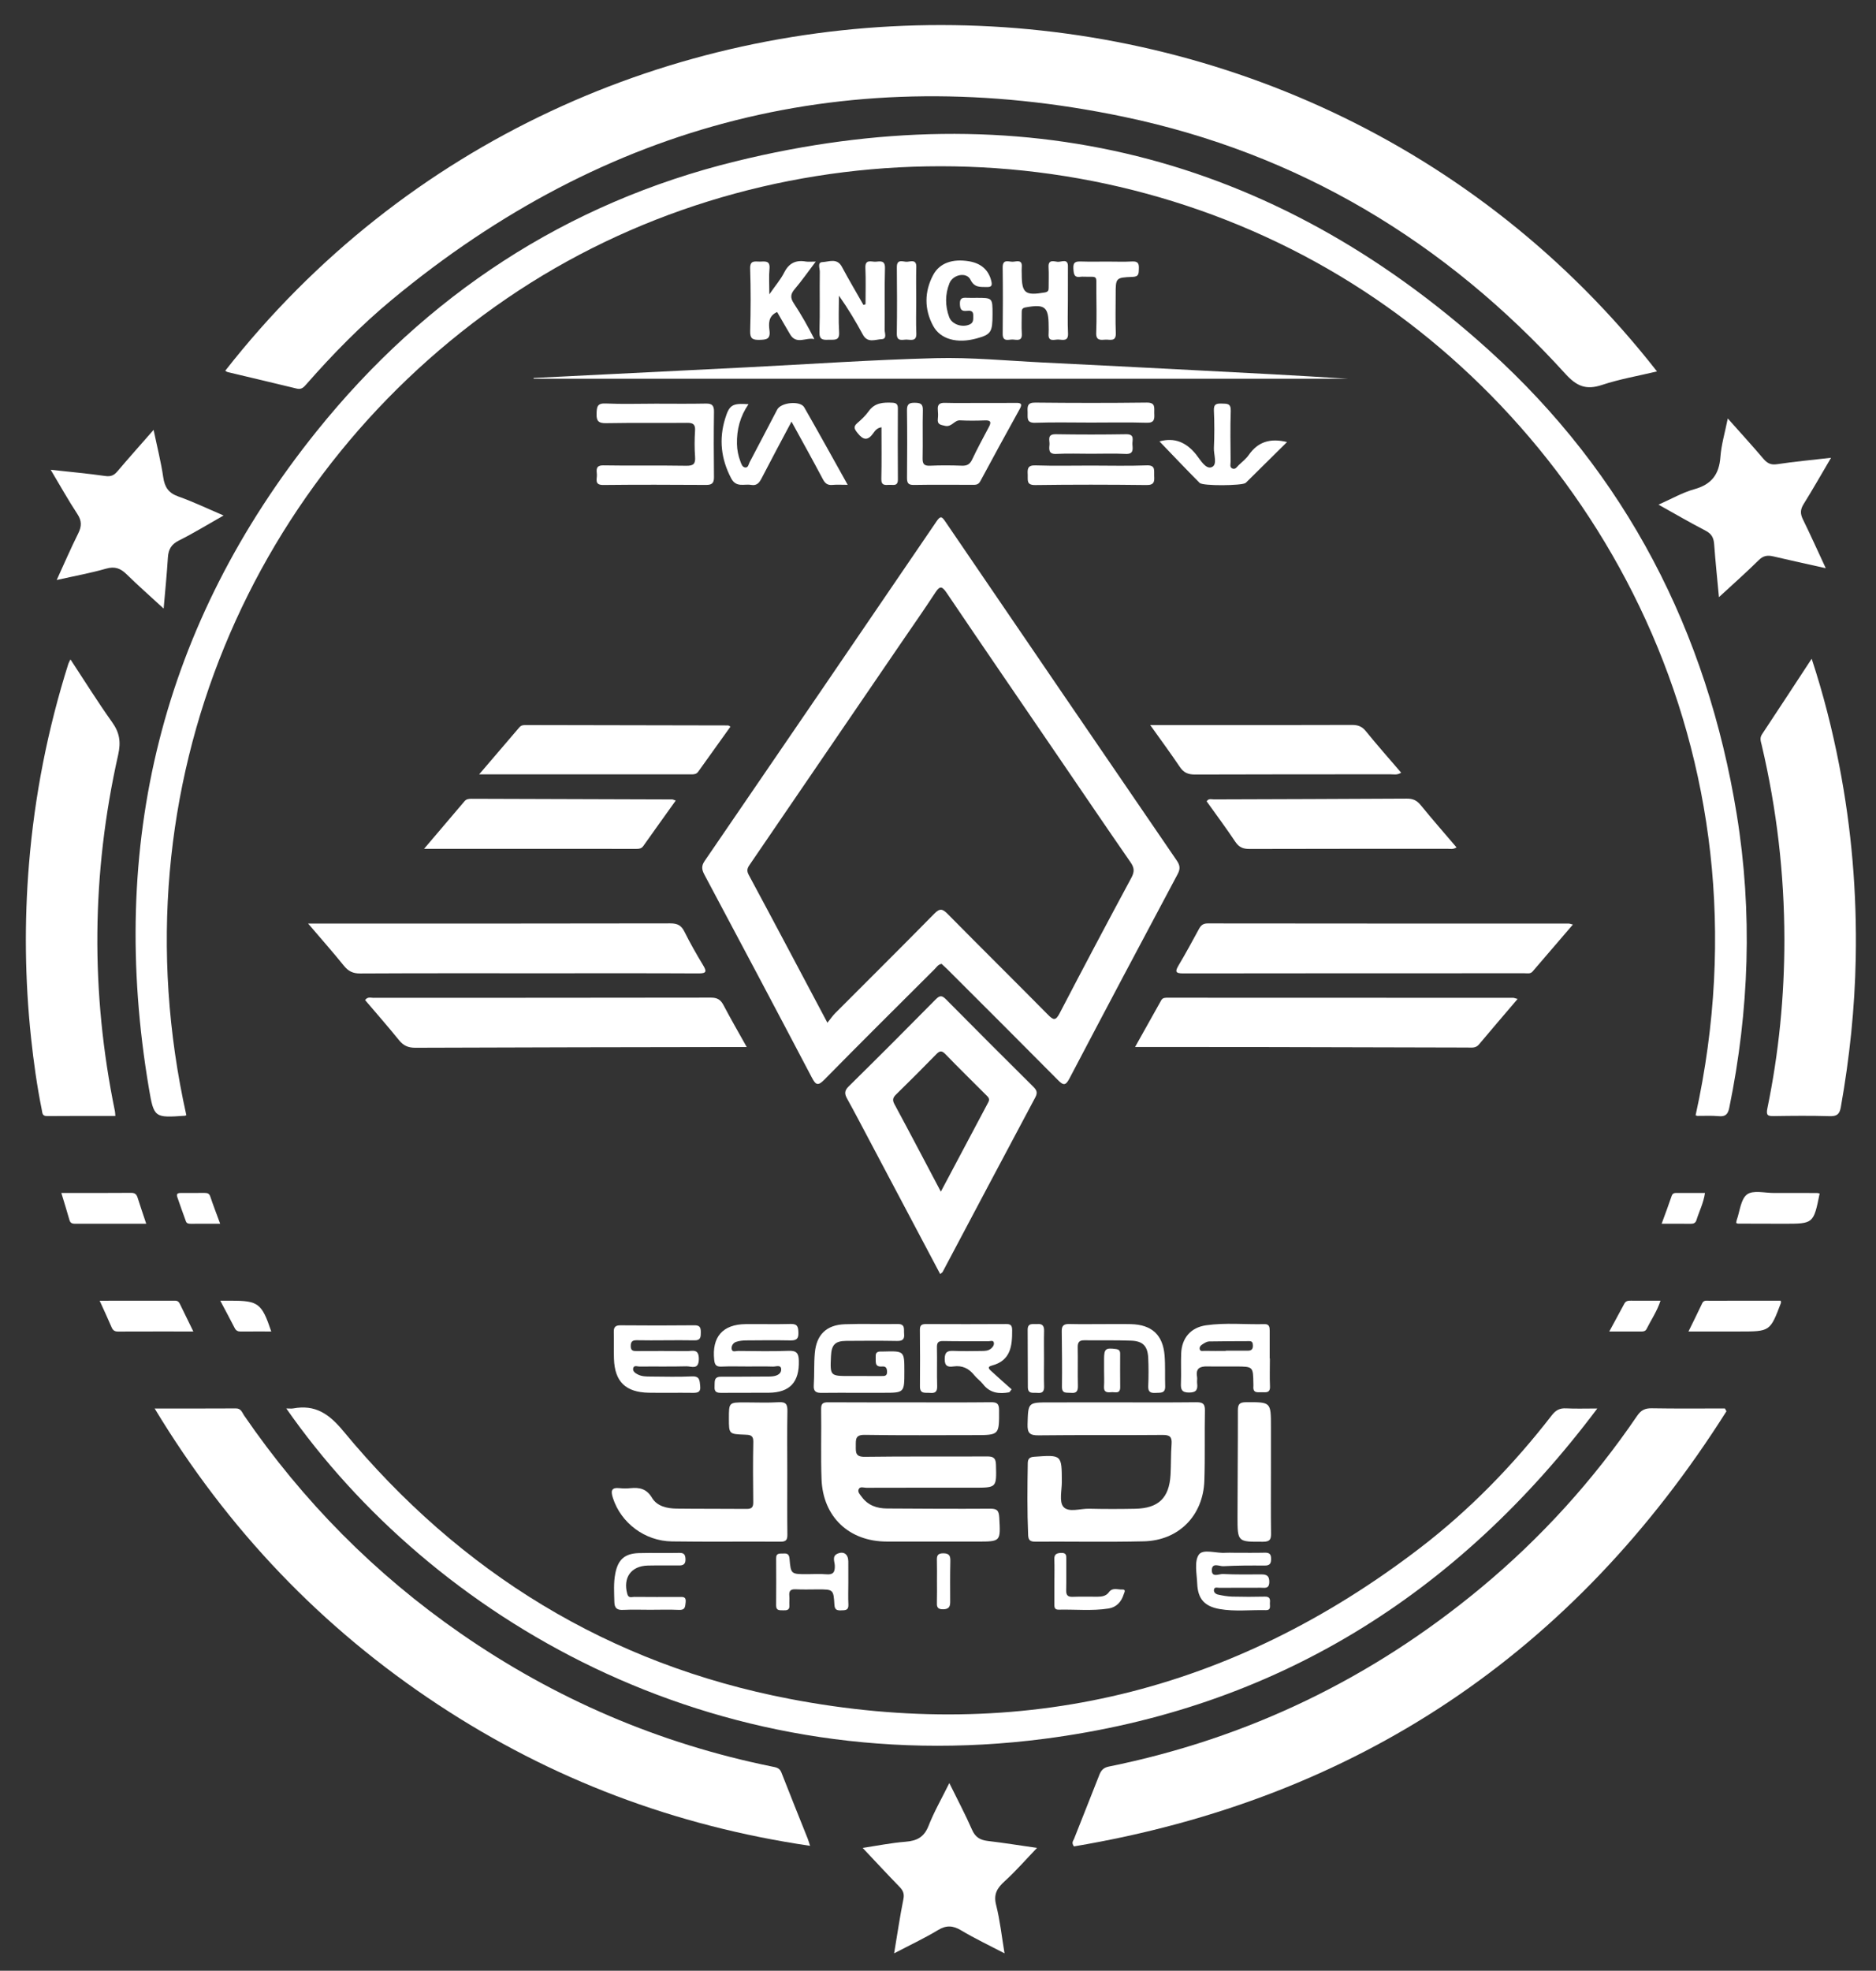 <?xml version="1.0" encoding="utf-8"?>
<!-- Generator: Adobe Illustrator 24.3.0, SVG Export Plug-In . SVG Version: 6.00 Build 0)  -->
<svg version="1.1" id="Capa_1" xmlns="http://www.w3.org/2000/svg" xmlns:xlink="http://www.w3.org/1999/xlink" x="0px" y="0px"
	 viewBox="0 0 975 1024" style="enable-background:new 0 0 975 1024;" xml:space="preserve">
<rect x="0" y="0" width="975" height="1024" fill="#333333" stroke="none"/>
<style type="text/css">
	.st0{fill:#FFFFFF;}
</style>
<g>
	<path class="st0" d="M117.07,192.63C304.94-47.31,673.99-46.5,861.18,193c-9.72,2.32-19.42,3.97-28.64,7.03
		c-8.23,2.73-13.12,0.67-18.97-5.78C751.2,125.55,674.83,79.67,584.02,60.68c-141.68-29.62-268.84,2.6-380.42,95.12
		c-16.05,13.31-30.62,28.18-44.37,43.85c-1.37,1.56-2.52,2.87-4.98,2.27c-11.96-2.93-23.95-5.71-35.92-8.58
		C117.89,193.24,117.5,192.88,117.07,192.63z"/>
	<path class="st0" d="M96.84,579.45c-0.41,0.17-0.56,0.28-0.72,0.29c-15.76,1.09-16.13,1.15-18.71-14.12
		c-21.43-126.67,6.5-241.14,87.11-341.48c56.78-70.68,129.69-118.67,217.76-140.3c147.11-36.14,278.73-3.72,391.32,97.94
		c71.5,64.56,113.59,146.31,129.03,241.43c8.27,50.96,6.47,101.82-3.89,152.4c-0.71,3.46-2.05,4.69-5.56,4.35
		c-3.63-0.35-7.32-0.1-10.99-0.14c-0.31,0-0.62-0.21-0.94-0.32c41.78-189.65-51.32-352.45-178.57-432.23
		c-133.76-83.86-309.32-80.91-439.22,7.77C132.55,244.4,58.37,406.91,96.84,579.45z"/>
	<path class="st0" d="M489.37,500.82c-1.85,0.32-2.61,1.75-3.63,2.76c-19.11,19.06-38.29,38.06-57.2,57.32
		c-3.44,3.5-4.52,2.97-6.63-1.04c-18.48-35.19-37.11-70.29-55.8-105.36c-1.38-2.6-1.69-4.49,0.1-7.11
		c40.25-58.78,80.44-117.6,120.53-176.49c2.1-3.08,2.8-2.48,4.59,0.15c40.02,58.74,80.1,117.43,120.25,176.07
		c1.71,2.5,1.94,4.32,0.47,7.08c-18.86,35.36-37.64,70.76-56.26,106.24c-2.1,4.01-3.34,3.41-6.06,0.66
		c-18.99-19.18-38.12-38.22-57.22-57.31C491.47,502.77,490.38,501.78,489.37,500.82z M430.02,531.42c1.77-2.19,2.8-3.72,4.08-5
		c17.17-17.22,34.45-34.33,51.49-51.68c2.87-2.92,4.29-2.52,6.91,0.14c17.32,17.54,34.86,34.87,52.18,52.4
		c2.78,2.81,3.96,3.21,6.02-0.75c12.27-23.59,24.73-47.09,37.33-70.51c1.65-3.07,1.52-5.12-0.44-7.95
		c-12.7-18.32-25.21-36.78-37.78-55.19c-19.33-28.31-38.72-56.57-57.91-84.97c-2.57-3.8-3.7-3.18-5.89,0.15
		c-5.74,8.77-11.76,17.35-17.68,26.01c-26.09,38.2-52.18,76.39-78.26,114.59c-1.18,1.73-2.41,3.18-1.02,5.77
		C402.59,479.61,415.94,504.89,430.02,531.42z"/>
	<path class="st0" d="M897.28,733.29C817.83,858.98,705.05,934.72,558.17,959.4c-1.47-1.92-0.37-2.91-0.01-3.81
		c4.36-11.14,8.87-22.23,13.2-33.38c0.93-2.4,2.22-3.74,4.85-4.28c72.38-14.66,136.85-45.85,193.61-93.02
		c31.19-25.92,58.19-55.7,81.01-89.21c2.05-3.01,4.13-4.01,7.66-3.95c12.66,0.22,25.32,0.09,37.98,0.09
		C896.74,732.33,897.01,732.81,897.28,733.29z"/>
	<path class="st0" d="M421.01,959.1c-70.13-10.29-134.44-34.56-193.23-73.29c-60.57-39.91-109.43-91.08-147.4-153.95
		c14.73,0,28.5,0.05,42.26-0.04c2.68-0.02,3.18,2.15,4.22,3.66c30.58,44.56,67.99,82.34,112.39,113.15
		c49.29,34.2,103.33,57.37,162.16,69.31c1.94,0.39,3.77,0.65,4.69,3.03c4.45,11.46,9.09,22.85,13.64,34.28
		C420.17,956.29,420.46,957.39,421.01,959.1z"/>
	<path class="st0" d="M148.79,731.84c1.65,0,2.66,0.15,3.61-0.02c11.48-2.1,18.62,2.81,26.08,11.84
		c60.84,73.57,138.01,121.06,231.91,139.09c120.69,23.16,230.15-3.67,327.67-78.45c25.89-19.85,48.5-43.15,68.47-68.94
		c2.08-2.69,4.16-3.75,7.46-3.57c4.82,0.25,9.65,0.07,16.17,0.07c-72.91,97.1-167.55,156.01-287.1,171.6
		C369.28,926.1,224.44,840.2,148.79,731.84z"/>
	<path class="st0" d="M59.95,579.86c-11.92,0-23.72-0.06-35.52,0.05c-2.56,0.02-2.39-1.68-2.71-3.25
		c-2.5-12.4-4.26-24.92-5.59-37.49c-3.19-30.04-3.54-60.13-1.06-90.23c2.91-35.44,9.73-70.13,20.46-104.04
		c0.19-0.61,0.55-1.16,1.09-2.28c7.33,11.13,14.17,22.14,21.68,32.67c3.89,5.44,4.6,10.31,3.11,16.94
		c-13.86,61.58-14.39,123.36-1.67,185.22C59.87,578.1,59.86,578.77,59.95,579.86z"/>
	<path class="st0" d="M941.57,342.28c6.16,18.71,10.73,36.91,14.32,55.36c6.44,33.12,9.22,66.57,8.58,100.29
		c-0.49,26-3.21,51.79-7.76,77.4c-0.65,3.66-2.07,4.74-5.76,4.63c-9.65-0.28-19.32-0.19-28.98-0.04c-3.17,0.05-4.19-0.32-3.42-4.03
		c5.97-28.94,8.86-58.21,8.83-87.76c-0.03-34.08-3.97-67.71-11.76-100.89c-0.45-1.93-1.21-3.68,0.13-5.69
		C924.21,368.81,932.57,356,941.57,342.28z"/>
	<path class="st0" d="M488.64,662.01c-12.39-23.41-24.6-46.47-36.81-69.52c-3.81-7.2-7.58-14.43-11.53-21.55
		c-1.39-2.5-1.54-4.16,0.76-6.42c15.2-14.96,30.28-30.05,45.25-45.24c2.25-2.28,3.36-2.03,5.46,0.1
		c14.99,15.17,30.09,30.23,45.22,45.26c1.73,1.72,2.43,3.01,1.1,5.51c-16.14,30.21-32.14,60.5-48.19,90.76
		C489.76,661.17,489.44,661.33,488.64,662.01z M488.98,619.19c8.56-16.14,16.59-31.33,24.68-46.49c0.99-1.86-0.2-2.76-1.24-3.8
		c-7.05-7.06-14.18-14.03-21.11-21.2c-1.91-1.97-2.97-1.69-4.73,0.11c-6.84,7.03-13.79,13.95-20.79,20.81
		c-1.63,1.6-2.17,2.81-0.94,5.09C472.81,588.45,480.58,603.29,488.98,619.19z"/>
	<path class="st0" d="M160.13,479.88c2.77,0,4.36,0,5.95,0c60.77,0,121.54,0.04,182.31-0.09c3.66-0.01,5.69,1.01,7.32,4.3
		c2.95,5.95,6.26,11.73,9.69,17.42c1.97,3.27,1.83,4.3-2.4,4.28c-26.81-0.14-53.61-0.07-80.42-0.07c-31.8,0-63.6-0.07-95.4,0.1
		c-3.74,0.02-6.11-1.14-8.41-3.97C172.97,494.68,166.86,487.76,160.13,479.88z"/>
	<path class="st0" d="M817.47,480.4c-7.19,8.37-14.06,16.39-20.94,24.39c-1.16,1.35-2.76,0.92-4.21,0.92
		c-59.11,0.02-118.22-0.02-177.33,0.08c-4.26,0.01-4.32-1.04-2.39-4.29c3.66-6.14,7.06-12.43,10.47-18.71
		c1.03-1.9,2.12-2.98,4.55-2.98c62.61,0.08,125.21,0.07,187.82,0.08C815.87,479.91,816.31,480.11,817.47,480.4z"/>
	<path class="st0" d="M473.05,728.68c13.99,0,27.98,0.09,41.96-0.07c3.18-0.04,4.22,0.76,4.24,4.11
		c0.05,12.97,0.18,12.97-12.85,12.97c-18.98,0-37.97,0.19-56.95-0.13c-4.96-0.08-4.66,2.34-4.67,5.71c-0.02,3.41-0.23,5.77,4.7,5.7
		c21.14-0.3,42.3-0.06,63.44-0.2c3.36-0.02,4.62,0.77,4.71,4.34c0.3,11.9,0.44,11.9-11.43,11.9c-18.65,0-37.3-0.02-55.95,0.04
		c-1.36,0-3.29-0.87-4,0.81c-0.62,1.46,0.78,2.79,1.64,3.96c3.23,4.39,7.87,5.97,13.08,6c17.82,0.1,35.63,0.22,53.45,0.1
		c3.56-0.03,4.71,0.72,4.92,4.56c0.69,12.55,0.91,12.53-11.54,12.53c-15.65,0-31.31,0.02-46.96-0.01
		c-19.57-0.04-33.15-12.82-33.87-32.41c-0.44-12.14-0.02-24.31-0.21-36.46c-0.05-3.06,1.19-3.51,3.82-3.49
		C444.74,728.73,458.9,728.68,473.05,728.68z"/>
	<path class="st0" d="M788.74,519.06c-7.03,8.25-13.62,15.91-20.11,23.66c-1.71,2.04-3.87,1.59-5.97,1.59
		c-37.48-0.07-74.95-0.19-112.43-0.27c-19.81-0.04-39.63-0.01-60.31-0.01c4.74-8.47,9.17-16.38,13.6-24.29
		c0.79-1.41,2.18-1.32,3.52-1.32c59.8,0.01,119.61,0.03,179.41,0.05C786.92,518.48,787.37,518.71,788.74,519.06z"/>
	<path class="st0" d="M388.09,544.04c-2.2,0-3.53,0-4.85,0c-55.8,0.1-111.6,0.15-167.41,0.38c-3.72,0.01-6.15-1.1-8.45-3.94
		c-5.73-7.08-11.74-13.92-17.63-20.84c1.31-1.85,2.95-1.16,4.3-1.16c58.47-0.04,116.94,0,175.42-0.11c3.33-0.01,5.08,1.08,6.58,3.95
		C379.73,529.35,383.73,536.23,388.09,544.04z"/>
	<path class="st0" d="M580.53,728.68c13.66,0,27.33,0.09,40.99-0.07c3.24-0.04,4.78,0.51,4.71,4.25
		c-0.25,12.16,0.11,24.33-0.3,36.48c-0.6,18.19-13.33,31.11-31.47,31.54c-18.82,0.44-37.66,0.07-56.48,0.17
		c-2.58,0.01-3.52-0.83-3.63-3.38c-0.53-12.49-0.4-24.98-0.19-37.46c0.04-2.19,0.92-3.1,3.31-3.27
		c14.37-1.04,14.34-1.11,14.39,12.97c0.01,4.47-1.47,10.37,0.79,13.02c2.66,3.14,8.76,0.9,13.36,1.01c7.99,0.19,16,0.18,23.99,0.02
		c12.1-0.25,17.65-5.61,18.35-17.62c0.31-5.31,0.13-10.66,0.54-15.96c0.28-3.68-0.79-4.81-4.63-4.78
		c-21.49,0.2-42.99-0.05-64.48,0.21c-4.63,0.06-5.86-1.21-5.73-5.77c0.32-11.35,0.09-11.35,11.5-11.35
		C557.2,728.68,568.87,728.68,580.53,728.68z"/>
	<path class="st0" d="M493.39,926.49c4.26,8.67,8.32,16.31,11.78,24.21c1.69,3.88,4.16,5.38,8.13,5.86
		c8.51,1.01,16.97,2.37,25.66,3.62c-5.77,6.01-10.96,12.01-16.79,17.3c-3.93,3.56-5.9,6.72-4.46,12.37c2.03,8,2.9,16.3,4.37,25.11
		c-7.89-4.12-15.4-7.66-22.49-11.9c-4.33-2.59-7.74-2.82-12.17-0.14c-7.07,4.27-14.6,7.79-22.72,12.04c1.66-9.94,3-19.1,4.82-28.16
		c0.59-2.92-0.24-4.57-2.14-6.52c-6.37-6.53-12.56-13.24-19.04-20.1c7.16-1.07,14.73-2.6,22.37-3.21c5.87-0.47,9.58-2.4,11.87-8.23
		C485.47,941.36,489.47,934.42,493.39,926.49z"/>
	<path class="st0" d="M948.89,295.24c-9.83-2.2-18.57-4.08-27.27-6.14c-2.96-0.7-5.18-0.42-7.56,1.94
		c-6.46,6.39-13.28,12.41-20.69,19.25c-0.91-9.84-1.84-18.67-2.49-27.53c-0.24-3.29-1.32-5.39-4.43-7
		c-7.96-4.11-15.7-8.64-24.49-13.54c6.71-2.96,12.45-6.31,18.65-8.03c8.9-2.47,12.86-7.68,13.52-16.75c0.47-6.4,2.38-12.69,3.83-20
		c6.53,7.34,12.62,14,18.46,20.87c2.03,2.39,3.87,3.39,7.19,2.89c8.99-1.36,18.06-2.18,28.03-3.33
		c-5.02,8.53-9.51,16.43-14.31,24.14c-1.71,2.75-1.73,4.97-0.34,7.81C940.95,277.88,944.62,286.05,948.89,295.24z"/>
	<path class="st0" d="M85.05,316.22c-6.94-6.39-13.29-11.98-19.32-17.88c-3.14-3.07-6.08-4.15-10.58-2.87
		c-8.09,2.32-16.42,3.82-25.68,5.9c3.99-8.71,7.38-16.58,11.2-24.24c1.82-3.65,1.87-6.5-0.46-10.04c-4.73-7.18-8.92-14.72-13.87-23
		c10.11,1.12,19.28,1.94,28.37,3.24c2.92,0.42,4.57-0.35,6.36-2.47c5.91-6.98,12.01-13.79,18.76-21.5
		c1.83,8.76,3.85,16.67,5.02,24.69c0.76,5.17,2.8,8.15,7.87,9.94c7.62,2.69,14.95,6.22,23.48,9.86c-8.3,4.7-15.58,9.19-23.2,12.99
		c-3.98,1.98-5.47,4.63-5.74,8.82C86.74,298.13,85.88,306.57,85.05,316.22z"/>
	<path class="st0" d="M220.39,441.06c7.53-8.86,14.3-16.79,21.04-24.75c0.98-1.16,2.22-1.26,3.59-1.26
		c34.77,0.11,69.54,0.21,104.31,0.33c0.44,0,0.89,0.27,1.87,0.59c-5.74,8.03-11.34,15.8-16.86,23.62c-0.91,1.29-2.06,1.49-3.44,1.49
		C294.48,441.05,258.05,441.06,220.39,441.06z"/>
	<path class="st0" d="M756.99,440.31c-1.81,1.17-3.32,0.72-4.73,0.72c-34.28,0.03-68.56-0.02-102.83,0.09
		c-3.31,0.01-5.47-0.82-7.38-3.68c-4.79-7.17-9.95-14.1-14.93-21.07c1.07-1.66,2.53-1,3.73-1.01c33.44-0.13,66.88-0.18,100.32-0.39
		c3.15-0.02,5.19,0.91,7.17,3.33C744.38,425.72,750.69,432.92,756.99,440.31z"/>
	<path class="st0" d="M409.17,765.35c0,10.66-0.08,21.31,0.05,31.97c0.03,2.71-0.6,3.77-3.56,3.75
		c-18.82-0.13-37.64,0.13-56.45-0.14c-14.14-0.2-26.41-9.6-30.61-22.4c-1.2-3.68-1.14-5.8,3.57-5.27c1.81,0.2,3.67,0.18,5.49,0
		c4.71-0.47,8.39,0.29,11.19,4.99c2.64,4.42,7.76,5.56,12.73,5.63c12.15,0.15,24.31,0.05,36.46,0.16c2.56,0.02,3.47-0.82,3.44-3.44
		c-0.12-10.49-0.19-20.98,0.03-31.47c0.08-3.58-2.02-3.58-4.37-3.67c-8.31-0.31-8.31-0.3-8.31-8.44c0-8.33,0-8.33,8.35-8.33
		c5.83,0,11.67,0.27,17.48-0.09c3.95-0.25,4.65,1.22,4.58,4.79C409.03,744.03,409.18,754.69,409.17,765.35z"/>
	<path class="st0" d="M597.79,376.74c9.19,0,17.31,0,25.43,0c26.47,0,52.93,0.05,79.4-0.06c3.08-0.01,5.21,0.73,7.23,3.23
		c5.92,7.29,12.15,14.33,18.36,21.58c-2.06,1.32-3.75,0.84-5.33,0.84c-33.96,0.03-67.91-0.03-101.87,0.11
		c-3.55,0.01-5.82-0.97-7.81-3.92C608.48,391.49,603.44,384.68,597.79,376.74z"/>
	<path class="st0" d="M249.04,402.34c7.57-8.84,14.26-16.61,20.89-24.42c1.02-1.2,2.29-1.18,3.62-1.18
		c34.95,0.06,69.91,0.12,104.86,0.2c0.26,0,0.53,0.26,1.23,0.62c-5.63,7.86-11.21,15.64-16.78,23.44c-0.76,1.07-1.8,1.35-3.04,1.35
		C323.38,402.34,286.94,402.34,249.04,402.34z"/>
	<path class="st0" d="M277.33,196.4c36.9-1.84,73.8-3.67,110.7-5.53c32.74-1.65,65.47-3.94,98.23-4.77
		c18.59-0.47,37.24,1.35,55.85,2.26c26.26,1.28,52.52,2.65,78.78,4c26.59,1.36,53.19,2.73,79.78,4.44c-141.12,0-282.23,0-423.35,0
		C277.33,196.65,277.33,196.53,277.33,196.4z"/>
	<path class="st0" d="M340.79,209.75c8.66,0,17.33,0.12,25.98-0.06c3.24-0.07,4.36,0.94,4.31,4.25
		c-0.17,11.32-0.14,22.65-0.01,33.98c0.03,3.04-1.01,4.07-4.05,4.05c-17.82-0.1-35.65-0.17-53.47,0.03c-4.8,0.05-3.2-3.1-3.34-5.39
		c-0.15-2.4-0.8-4.87,3.45-4.8c14.32,0.26,28.65-0.05,42.97,0.2c3.83,0.07,4.88-1.04,4.61-4.72c-0.33-4.47-0.3-9-0.01-13.48
		c0.22-3.39-1.07-4.14-4.23-4.1c-13.99,0.15-27.99-0.09-41.97,0.17c-4.01,0.07-5.11-1.1-4.98-5.01c0.12-3.5,0.35-5.43,4.76-5.22
		C323.46,210.04,332.13,209.75,340.79,209.75z"/>
	<path class="st0" d="M509.57,209.37c6.16,0,12.32,0.06,18.48-0.03c2.53-0.04,3.4,0.5,1.99,3.06c-6.92,12.51-13.8,25.04-20.55,37.64
		c-1.04,1.94-2.43,1.89-4.1,1.88c-10.16-0.01-20.32-0.12-30.47,0.06c-3.04,0.05-3.54-1.17-3.52-3.8c0.1-11.66,0.14-23.32-0.02-34.97
		c-0.04-3.15,1.07-3.99,4.05-3.93c2.76,0.05,4.29,0.42,4.2,3.78c-0.21,8.32,0.05,16.65-0.13,24.98c-0.07,3.02,0.75,4.09,3.89,3.95
		c5.48-0.25,10.99-0.21,16.48-0.01c2.68,0.1,4.19-0.69,5.37-3.2c2.7-5.71,5.71-11.27,8.67-16.84c1.23-2.32,1.33-3.61-1.94-3.49
		c-4.32,0.16-8.67,0.22-12.98-0.02c-3.07-0.17-4.3,3.63-7.85,2.84c-2.51-0.56-4.06-0.74-3.72-3.71c0.17-1.48,0.15-3.01,0-4.49
		c-0.28-2.8,0.8-3.83,3.67-3.75C497.24,209.49,503.41,209.37,509.57,209.37z"/>
	<path class="st0" d="M660.54,764.91c0,10.64-0.1,21.29,0.06,31.93c0.05,3.18-0.77,4.24-4.15,4.26
		c-13.21,0.06-13.3,0.19-13.29-12.94c0.01-18.45,0.23-36.91,0.19-55.36c-0.01-3.26,0.98-4.18,4.26-4.2
		c12.94-0.06,12.93-0.18,12.93,12.87C660.54,749.28,660.54,757.1,660.54,764.91z"/>
	<path class="st0" d="M411.37,219.08c-5.38,10.14-10.49,19.63-15.43,29.21c-1.25,2.43-2.44,4.22-5.58,3.67
		c-3.62-0.64-7.74,1.58-10.37-3.45c-5.23-9.99-6.41-20.2-3.15-30.88c2.22-7.31,3.74-8.16,12.18-7.61
		c-4.38,6.35-6.15,13.23-6.01,20.61c0.06,3.2,0.7,6.27,1.83,9.24c0.47,1.24,0.94,2.79,2.35,3.01c1.73,0.26,1.84-1.63,2.4-2.69
		c4.83-9.1,9.56-18.26,14.35-27.38c1.98-3.76,11.99-4.73,14.03-1.18c7.5,13.09,14.78,26.3,22.6,40.29c-3.17,0-5.59-0.17-7.97,0.05
		c-2.53,0.23-3.8-0.81-4.96-3.02C422.46,239.15,417.05,229.46,411.37,219.08z"/>
	<path class="st0" d="M388.8,710.03c-4.66,0-9.33-0.14-13.98,0.06c-2.66,0.11-3.36-1.02-3.62-3.42
		c-1.31-11.94,4.36-18.53,16.32-18.65c7.82-0.08,15.66,0.13,23.47-0.08c3.65-0.1,3.87,1.74,3.96,4.62c0.1,3.19-1.19,3.98-4.11,3.93
		c-7.66-0.14-15.32-0.09-22.98-0.01c-1.8,0.02-3.7,0.2-5.38,0.79c-1.42,0.51-2.44,2.05-2.23,3.59c0.27,1.98,2.13,1.08,3.25,1.09
		c8.82,0.08,17.66,0.28,26.47-0.06c4.14-0.16,5.11,1.45,5.2,5.13c0.3,11.12-4.61,16.54-15.64,16.66
		c-8.16,0.09-16.32-0.04-24.48,0.05c-2.34,0.03-3.88-0.3-3.67-3.18c0.17-2.41-0.62-5.21,3.32-5.2c7.49,0.01,14.98-0.05,22.47-0.09
		c1.5-0.01,3.01,0.06,4.49-0.13c2.32-0.28,4.6-1.42,4.32-3.9c-0.25-2.21-2.74-1.1-4.22-1.15
		C397.46,709.94,393.12,710.03,388.8,710.03z"/>
	<path class="st0" d="M345.5,696.42c-4.82,0.01-9.65,0.09-14.47-0.03c-2.31-0.06-3.24,0.66-3.22,3.11c0.02,2.51,1.44,2.52,3.22,2.52
		c8.65-0.03,17.3-0.07,25.95,0.02c2.8,0.03,6.26-1.49,6.22,4.11c-0.04,5.88-3.9,3.73-6.44,3.79c-8.15,0.22-16.3,0.04-24.45,0.13
		c-1.12,0.01-2.97-0.92-3.26,1.09c-0.2,1.45,1.11,2.32,2.32,2.96c2.13,1.14,4.49,1.13,6.81,1.14c7.15,0.04,14.32,0.26,21.46-0.08
		c4.12-0.19,3.95,2.23,4.26,4.96c0.41,3.54-1.63,3.62-4.24,3.59c-7.48-0.1-14.97,0.07-22.45-0.06
		c-12.07-0.21-17.75-5.76-18.12-17.64c-0.15-4.65,0.02-9.32-0.09-13.97c-0.06-2.55,0.93-3.45,3.52-3.42
		c12.81,0.11,25.62,0.13,38.43-0.01c2.85-0.03,3.27,1.26,3.27,3.59c0.01,2.36-0.02,4.31-3.25,4.23
		C355.82,696.33,350.66,696.41,345.5,696.42z"/>
	<path class="st0" d="M524.59,723.43c-5.25,0.96-10.03,0.5-13.69-4.2c-1.32-1.7-3.19-2.96-4.53-4.64
		c-2.81-3.56-6.27-5.23-10.85-4.58c-2.81,0.4-4.56-0.06-4.54-3.82c0.02-3.77,1.47-4.41,4.72-4.26c4.82,0.22,9.66,0.07,14.48,0.04
		c1.66-0.01,3.33-0.04,4.76-1.15c0.99-0.77,1.74-1.88,1.62-2.95c-0.19-1.74-1.84-0.95-2.82-0.96c-7.83-0.07-15.65,0.07-23.48-0.1
		c-2.71-0.06-3.37,0.86-3.31,3.42c0.16,6.66-0.09,13.32,0.12,19.98c0.09,2.97-1.02,3.79-3.75,3.54c-2.38-0.22-5.23,0.74-5.2-3.33
		c0.07-9.82,0.08-19.65-0.03-29.47c-0.03-2.59,1.2-2.98,3.37-2.97c13.82,0.06,27.64,0.08,41.46-0.01c2.42-0.02,3.11,0.81,3.12,3.16
		c0.05,8.25-0.73,15.85-10.58,18.43c-2.96,0.78-0.95,2.22-0.03,3.09c3.38,3.15,6.88,6.18,10.34,9.26
		C525.39,722.41,524.99,722.92,524.59,723.43z"/>
	<path class="st0" d="M446,723.71c-6.32,0-12.64-0.06-18.97,0.03c-2.77,0.04-4.32-0.6-4.1-3.9c0.37-5.64,0.04-11.33,0.56-16.94
		c0.88-9.46,6.07-14.47,15.56-14.82c9.14-0.33,18.3,0.02,27.45-0.12c4.14-0.06,3.16,2.73,3.39,5.1c0.27,2.83-0.79,3.76-3.64,3.71
		c-8.82-0.16-17.64-0.11-26.46-0.04c-5.74,0.05-7.64,2.01-7.91,7.83c-0.49,10.42-0.49,10.42,9.76,10.42
		c5.49,0,10.98-0.01,16.47,0.01c1.57,0.01,2.97,0.07,2.91-2.24c-0.05-1.84-0.57-2.89-2.55-2.72c-4.15,0.36-3.19-2.61-3.35-4.98
		c-0.22-3.26,2.05-2.74,4-2.8c10.9-0.3,10.9-0.3,10.9,10.4c0,11.05,0,11.05-11.05,11.05C454.65,723.71,450.32,723.71,446,723.71z"/>
	<path class="st0" d="M659.99,705.86c0,4.83-0.16,9.67,0.05,14.49c0.16,3.56-2.13,3.08-4.26,3.06c-2.09-0.02-4.66,0.6-4.37-2.97
		c0.04-0.5,0.01-1,0-1.5c-0.14-8.84-0.14-8.86-8.91-8.91c-5-0.03-10,0.08-14.99-0.03c-3.75-0.08-6.14,0.91-5.38,5.33
		c0.19,1.13-0.09,2.34,0.05,3.49c0.38,3.2-0.38,4.75-4.19,4.75c-3.81,0-4.37-1.57-4.23-4.77c0.21-5.16-0.08-10.33,0.12-15.49
		c0.31-8.07,4.95-13.53,12.94-14.68c10.09-1.45,20.29-0.35,30.44-0.6c2.38-0.06,2.63,1.56,2.63,3.35c0.01,4.83,0,9.66,0,14.48
		C659.92,705.86,659.96,705.86,659.99,705.86z M637.08,701.95c0-0.05,0-0.09,0-0.14c3.82,0,7.63-0.02,11.45,0.01
		c1.88,0.01,2.7-0.82,2.62-2.73c-0.05-1.32-0.27-2.24-1.87-2.23c-6.97,0.05-13.94,0.01-20.91,0.16c-1.07,0.02-2.2,0.73-3.18,1.33
		c-0.99,0.6-2.01,1.5-1.64,2.78c0.36,1.22,1.7,0.76,2.57,0.78C629.78,702,633.43,701.95,637.08,701.95z"/>
	<path class="st0" d="M449.83,158.09c0-6.28,0.21-12.57-0.07-18.84c-0.22-4.86,3.16-3.1,5.39-3.27c2.38-0.18,4.92-0.85,4.79,3.43
		c-0.31,10.63-0.03,21.28-0.17,31.92c-0.02,1.71,1.38,4.8-1.54,4.91c-3.26,0.12-7.3,2.21-9.76-2.33
		c-3.71-6.85-7.69-13.55-12.46-20.28c0,6.31-0.3,12.64,0.1,18.93c0.3,4.76-2.62,3.85-5.36,3.97c-2.89,0.13-4.98,0.18-4.86-3.97
		c0.31-10.47,0.03-20.95,0.18-31.42c0.02-1.7-1.37-4.85,1.33-4.95c3.39-0.13,7.62-2.32,10.16,2.45c3.57,6.69,7.46,13.22,11.2,19.82
		C449.12,158.33,449.48,158.21,449.83,158.09z"/>
	<path class="st0" d="M668.9,229.69c-7.32,7.24-14.27,14.11-21.23,20.98c-0.12,0.12-0.24,0.23-0.38,0.32
		c-1.91,1.38-22.12,1.63-23.81-0.07c-7.09-7.12-14-14.43-20.88-21.57c7.85-2.17,13.98,0.46,19.14,6.94
		c2.15,2.71,4.88,7.66,7.97,6.46c3.2-1.23,1.02-6.51,1.18-9.98c0.3-6.47,0.3-12.98,0-19.45c-0.16-3.49,1.47-3.69,4.15-3.62
		c2.68,0.07,4.74-0.14,4.61,3.8c-0.31,8.8-0.12,17.62-0.07,26.44c0.01,1.22-0.64,2.88,0.96,3.53c1.55,0.63,2.33-0.92,3.24-1.78
		c1.82-1.71,3.85-3.3,5.25-5.31C653.77,229.57,660.15,227.55,668.9,229.69z"/>
	<path class="st0" d="M555,156.21c0,5.66-0.21,11.33,0.07,16.98c0.22,4.36-2.72,3.35-4.96,3.24c-2.1-0.1-5.5,1.5-5.13-3.03
		c0.11-1.32,0.02-2.66,0.02-3.99c0-10-1.98-11.52-12.01-9.68c-1.89,0.35-1.99,1.3-1.98,2.7c0.02,3.66-0.18,7.34,0.05,10.98
		c0.26,4.08-2.6,3.12-4.68,3.01c-2.11-0.11-5.31,1.49-5.26-2.99c0.12-11.48,0.14-22.97-0.01-34.46c-0.06-4.54,3.12-2.92,5.19-2.97
		c1.93-0.04,5.12-1.43,4.73,2.81c-0.11,1.16-0.02,2.33-0.01,3.49c0,10.08,1.75,11.42,11.99,9.67c1.89-0.32,2.01-1.24,2-2.66
		c-0.02-3.5,0.16-7-0.05-10.48c-0.26-4.23,2.83-2.96,4.74-2.79c1.95,0.17,5.55-2.04,5.32,2.69c-0.01,0.17,0,0.33,0,0.5
		C555,144.89,555,150.55,555,156.21z"/>
	<path class="st0" d="M423.96,135.93c-4.09,5.39-7.28,10-10.91,14.25c-2.19,2.57-2.43,4.5-0.52,7.39
		c3.9,5.89,7.37,12.06,10.71,18.63c-4.28-1.06-9.29,3.08-12.58-2.42c-2.29-3.83-4.48-7.72-6.76-11.64c-4.7,2.05-4.42,6.05-3.97,9.71
		c0.55,4.49-1.77,4.66-5.22,4.74c-3.52,0.08-4.94-0.6-4.83-4.58c0.31-10.8,0.35-21.62-0.01-32.41c-0.15-4.56,2.53-3.64,5.04-3.67
		c2.59-0.03,5.46-0.74,5.01,3.75c-0.38,3.87-0.08,7.81-0.08,13.25c3.2-4.61,5.91-7.74,7.72-11.32c2.46-4.86,6-6.6,11.2-5.72
		C420.05,136.11,421.39,135.93,423.96,135.93z"/>
	<path class="st0" d="M515.84,163.24c0,9.37-0.78,10.56-8.27,12.62c-10.06,2.76-18.8,0.52-22.62-6.59
		c-4.61-8.59-4.55-17.66-0.02-26.28c3.34-6.35,10.13-8.64,18.66-7.23c6.34,1.05,10.19,4.56,11.58,10.14
		c0.58,2.34,0.31,3.33-2.38,3.25c-3.39-0.11-6.35,0.41-8.43-3.84c-2-4.07-9.07-2.76-10.92,1.89c-2.28,5.73-2.28,11.77-0.13,17.57
		c1.43,3.86,6.85,5.54,10.63,3.83c2.24-1.01,1.8-2.87,1.87-4.67c0.11-2.56-1.67-2.6-3.35-2.4c-3.01,0.35-3.51-1.07-3.58-3.75
		c-0.07-3.03,1.48-3.17,3.7-3.04c1.66,0.09,3.33,0.02,4.99,0.02C515.84,154.76,515.84,154.76,515.84,163.24z"/>
	<path class="st0" d="M572.26,688.01c5.16,0,10.32-0.1,15.47,0.02c10.86,0.26,16.66,5.54,17.53,16.27
		c0.43,5.29,0.13,10.64,0.31,15.95c0.13,3.97-2.55,3.34-5.04,3.5c-2.73,0.18-3.9-0.61-3.77-3.57c0.21-4.82,0.21-9.65,0-14.47
		c-0.27-6.23-2.7-8.87-8.86-9.1c-8.14-0.3-16.3-0.11-24.45-0.19c-2.6-0.03-3.39,1.14-3.34,3.66c0.14,6.65-0.07,13.31,0.1,19.96
		c0.07,2.78-0.72,4-3.63,3.69c-2.22-0.23-4.72,0.64-4.66-3.24c0.13-9.65,0.01-19.29-0.11-28.94c-0.04-2.9,1.32-3.65,3.98-3.59
		C561.28,688.1,566.77,688.01,572.26,688.01z"/>
	<path class="st0" d="M641.29,806.82c5.33,0,10.67,0.09,16-0.04c2.32-0.06,3.3,0.65,3.33,3.08c0.03,2.45-0.58,3.64-3.34,3.61
		c-7.16-0.06-14.33-0.05-21.47,0.34c-2.03,0.11-5.84-2.07-5.99,1.91c-0.16,4.24,3.78,2.04,5.75,2.14c6.65,0.34,13.32,0.22,19.99,0.2
		c2.77-0.01,4.18,0.77,4.12,4.01c-0.08,3.63-2.37,2.92-4.42,2.92c-7.17,0.03-14.33-0.02-21.5,0.05c-1.01,0.01-2.61-0.68-2.85,1.04
		c-0.18,1.3,0.99,2.23,2.1,2.47c2.42,0.53,4.91,0.98,7.38,1.05c5.66,0.15,11.33,0.14,16.99,0.01c2.38-0.05,2.83,1.11,2.63,3.05
		c-0.18,1.64,0.87,4.06-2.2,3.98c-7.98-0.19-16.01,0.81-23.94-0.58c-7.86-1.38-11.33-5.28-11.65-13.21
		c-0.21-5.12-1.61-11.49,0.83-15.03c2.19-3.18,9-0.64,13.76-0.99C638.28,806.73,639.79,806.82,641.29,806.82z"/>
	<path class="st0" d="M567,219.57c-9.66,0-19.33-0.23-28.98,0.1c-4.79,0.16-3.82-2.77-3.94-5.49c-0.12-2.84-0.28-5.04,3.92-4.99
		c19.32,0.21,38.65,0.23,57.97-0.01c4.78-0.06,3.82,2.77,3.93,5.49c0.12,2.84,0.28,5.12-3.93,4.99
		C586.32,219.37,576.66,219.57,567,219.57z"/>
	<path class="st0" d="M925.51,675.85c0.08,0.81,0.15,0.99,0.1,1.12c-5.65,14.88-5.65,14.88-21.52,14.88c-8.61,0-17.22,0-26.55,0
		c2.56-5.23,4.9-9.91,7.12-14.64c0.76-1.63,2.1-1.35,3.37-1.35C900.5,675.85,912.96,675.85,925.51,675.85z"/>
	<path class="st0" d="M567.02,241.92c9.64,0,19.29,0.26,28.91-0.11c4.82-0.19,3.77,2.7,3.92,5.39c0.17,2.92,0.13,4.88-3.97,4.83
		c-19.28-0.23-38.56-0.26-57.83,0.01c-4.8,0.07-3.76-2.7-3.92-5.39c-0.17-2.92-0.14-4.97,3.97-4.83
		C547.73,242.14,557.38,241.92,567.02,241.92z"/>
	<path class="st0" d="M100.48,691.85c-13.52,0-26.3-0.02-39.07,0.03c-1.73,0.01-2.71-0.55-3.4-2.19c-1.87-4.4-3.91-8.73-6.22-13.83
		c13.49,0,26.35,0.02,39.2-0.02c1.42,0,2.04,0.72,2.58,1.85C95.72,682.14,97.9,686.58,100.48,691.85z"/>
	<path class="st0" d="M440.89,822.27c0,3.83-0.15,7.66,0.04,11.48c0.16,3.12-1.73,2.93-3.85,3c-2.14,0.06-3.25-0.29-3.41-2.9
		c-0.48-7.99-0.62-7.99-8.6-7.99c-3.83,0-7.66,0.15-11.48-0.05c-2.64-0.14-3.62,0.78-3.36,3.39c0.16,1.65-0.07,3.33,0.04,4.99
		c0.16,2.47-1.35,2.6-3.19,2.54c-1.84-0.06-3.74,0.31-3.71-2.59c0.08-8.15,0.05-16.31,0.01-24.46c-0.02-2.97,2.1-2.34,3.84-2.47
		c1.97-0.14,2.91,0.41,3.11,2.7c0.68,8.05,0.79,8.04,9.13,8.04c3.33,0,6.68-0.23,9.98,0.06c3.6,0.32,4.53-1.09,4.43-4.5
		c-0.06-2.03-1.57-4.87,1.34-6.18c3.28-1.48,5.63,0.26,5.67,3.96C440.92,814.95,440.89,818.61,440.89,822.27z"/>
	<path class="st0" d="M945.72,620.14c-3.2,15.73-3.2,15.73-18.56,15.72c-7.96,0-15.93-0.02-23.89-0.06c-0.29,0-0.57-0.21-0.94-0.36
		c0.08-0.46,0.11-0.95,0.26-1.4c1.66-4.64,2.09-10.93,5.39-13.41c3.1-2.34,9.23-0.73,14.03-0.76c7.47-0.04,14.93,0,22.4,0.02
		C944.73,619.89,945.05,620.01,945.72,620.14z"/>
	<path class="st0" d="M76,635.86c-12.49,0-24.44,0-36.38,0c-1.52,0-2.95,0.08-3.51-1.89c-1.3-4.59-2.73-9.14-4.23-14.11
		c12.44,0,24.38,0.06,36.32-0.05c2.13-0.02,2.84,0.97,3.38,2.7C72.92,626.76,74.37,630.97,76,635.86z"/>
	<path class="st0" d="M337.93,836.45c-4.66,0-9.32-0.18-13.97,0.06c-3.13,0.17-4.58-0.78-4.66-4.04c-0.11-4.98-0.48-9.95,0.49-14.9
		c1.4-7.16,4.84-10.36,12.25-10.57c6.98-0.2,13.97,0.06,20.95-0.11c2.44-0.06,3.15,0.82,3.27,3.09c0.12,2.36-0.79,3.43-3.07,3.44
		c-5.49,0.02-10.98-0.07-16.47,0.05c-8.76,0.2-13.05,6.3-10.7,14.78c0.65,2.33,2.3,1.49,3.57,1.5c7.82,0.08,15.63,0.06,23.45,0.03
		c1.91-0.01,3.63-0.25,3.31,2.73c-0.26,2.34-0.2,4.16-3.46,4C347.92,836.27,342.92,836.45,337.93,836.45z"/>
	<path class="st0" d="M575.49,135.92c4.32,0,8.65,0.18,12.96-0.06c3.11-0.18,3.57,1.26,3.44,3.85c-0.11,2.26,0.15,4.05-3.22,4.17
		c-8.84,0.32-8.83,0.5-8.83,9.23c0,6.65-0.19,13.31,0.07,19.95c0.18,4.7-3.03,3.28-5.39,3.43c-2.48,0.16-4.96,0.59-4.8-3.52
		c0.29-7.47,0.13-14.96,0.07-22.44c-0.06-7.71,1.01-6.62-6.47-6.74c-0.5-0.01-1.01-0.08-1.49,0.01c-3.67,0.66-3.79-1.46-3.97-4.32
		c-0.22-3.51,1.49-3.68,4.15-3.6C566.51,136.03,571,135.92,575.49,135.92z"/>
	<path class="st0" d="M458.12,222.01c-2.39,0.37-3.38,1.87-4.25,3.09c-2.9,4.06-5.24,3.6-8.18-0.09c-1.62-2.04-2.38-3.24-0.11-5.2
		c2.13-1.84,4.25-3.81,5.86-6.09c3.16-4.47,7.55-4.7,12.33-4.47c2.17,0.1,2.88,0.91,2.87,3c-0.05,12.29-0.1,24.59,0.01,36.88
		c0.03,3.71-2.48,2.69-4.44,2.8c-2.18,0.11-4.25,0.45-4.17-3.07C458.26,239.99,458.12,231.09,458.12,222.01z"/>
	<path class="st0" d="M566.99,235.78c-6,0-12.01-0.23-17.99,0.08c-4.08,0.21-3.79-2.25-3.56-4.77c0.21-2.27-1.5-5.54,3.31-5.46
		c12.16,0.2,24.33,0.2,36.49,0c4.81-0.08,3.1,3.19,3.31,5.46c0.23,2.52,0.52,4.98-3.56,4.77C579,235.56,572.99,235.78,566.99,235.78
		z"/>
	<path class="st0" d="M476.18,156.25c0,5.66-0.18,11.32,0.06,16.97c0.18,4.34-2.78,3.29-5.03,3.24c-2.19-0.04-5.19,1.25-5.12-3.16
		c0.18-11.48,0.13-22.96,0.02-34.44c-0.04-4.59,3.27-2.75,5.29-2.84c1.92-0.09,4.95-1.45,4.82,2.76
		C476.05,144.6,476.18,150.43,476.18,156.25z"/>
	<path class="st0" d="M547.99,821.92c0-3.83,0.12-7.67-0.04-11.49c-0.11-2.61,0.87-3.4,3.44-3.53c2.84-0.14,2.82,1.33,2.79,3.33
		c-0.06,5.33,0.08,10.66-0.06,15.99c-0.07,2.55,0.73,3.6,3.4,3.49c4.32-0.17,8.66-0.04,12.99-0.05c2.23-0.01,4.41-0.39,5.79-2.32
		c1.91-2.65,4.57-1.29,6.9-1.42c2.19-0.12,1.13,1.51,0.84,2.43c-1.22,3.96-3.76,6.79-7.92,7.44c-8.59,1.35-17.27,0.4-25.91,0.6
		c-2.23,0.05-2.25-1.38-2.23-2.98C548.01,829.58,547.99,825.75,547.99,821.92z"/>
	<path class="st0" d="M542.61,705.94c0,4.81-0.11,9.63,0.04,14.44c0.08,2.61-0.87,3.63-3.46,3.37c-2.18-0.21-4.97,0.77-4.99-2.97
		c-0.04-9.95-0.09-19.9-0.1-29.86c0-3.81,2.93-2.75,5.06-2.94c2.53-0.22,3.55,0.93,3.48,3.52
		C542.52,696.32,542.61,701.13,542.61,705.94z"/>
	<path class="st0" d="M836.38,691.85c2.88-5.31,5.38-9.9,7.85-14.51c0.75-1.4,1.95-1.52,3.35-1.51c4.96,0.05,9.93,0.02,15.43,0.02
		c-1.79,5.48-4.87,9.94-7.26,14.71c-0.49,0.99-1.39,1.3-2.47,1.3C847.9,691.84,842.51,691.85,836.38,691.85z"/>
	<path class="st0" d="M114.48,675.85c2.62,0,4.11,0,5.59,0c14.17-0.02,15.98,1.33,20.91,16c-5.38,0-10.62-0.03-15.86,0.02
		c-1.48,0.01-2.46-0.44-3.16-1.83C119.65,685.53,117.24,681.07,114.48,675.85z"/>
	<path class="st0" d="M886.11,619.86c-0.73,5.22-3.01,9.53-4.42,14.1c-0.47,1.52-1.49,1.95-3.03,1.93
		c-4.82-0.07-9.64-0.03-15.07-0.03c1.86-5.1,3.62-9.72,5.2-14.41c0.5-1.48,1.44-1.6,2.65-1.59
		C876.25,619.87,881.05,619.86,886.11,619.86z"/>
	<path class="st0" d="M114.42,635.86c-5.51,0-10.44-0.01-15.38,0.01c-1.06,0-2.02-0.15-2.42-1.27c-1.52-4.22-3.08-8.43-4.5-12.68
		c-0.68-2.05,0.82-2.06,2.23-2.06c4,0.01,7.99,0.03,11.99-0.01c1.45-0.01,2.42,0.26,2.96,1.91
		C110.81,626.29,112.55,630.75,114.42,635.86z"/>
	<path class="st0" d="M486.97,821.67c0-3.5,0.07-6.99-0.03-10.49c-0.07-2.38-0.03-4.08,3.27-4.08c3.35,0,3.78,1.49,3.71,4.26
		c-0.16,6.99-0.1,13.98-0.08,20.97c0.01,2.53-0.7,3.82-3.69,3.86c-3.36,0.05-3.28-1.71-3.21-4.04
		C487.04,828.67,486.97,825.17,486.97,821.67z"/>
	<path class="st0" d="M573.81,712.05c0-1.98-0.01-3.97,0-5.95c0.02-5.24,0.84-5.84,6.07-5.15c1.7,0.22,2.29,0.88,2.29,2.46
		c-0.02,5.79-0.05,11.58,0.02,17.36c0.04,3.75-2.72,2.44-4.59,2.62c-2.08,0.2-4.02,0.17-3.82-2.92
		C573.96,717.68,573.81,714.86,573.81,712.05z"/>
</g>
</svg>
